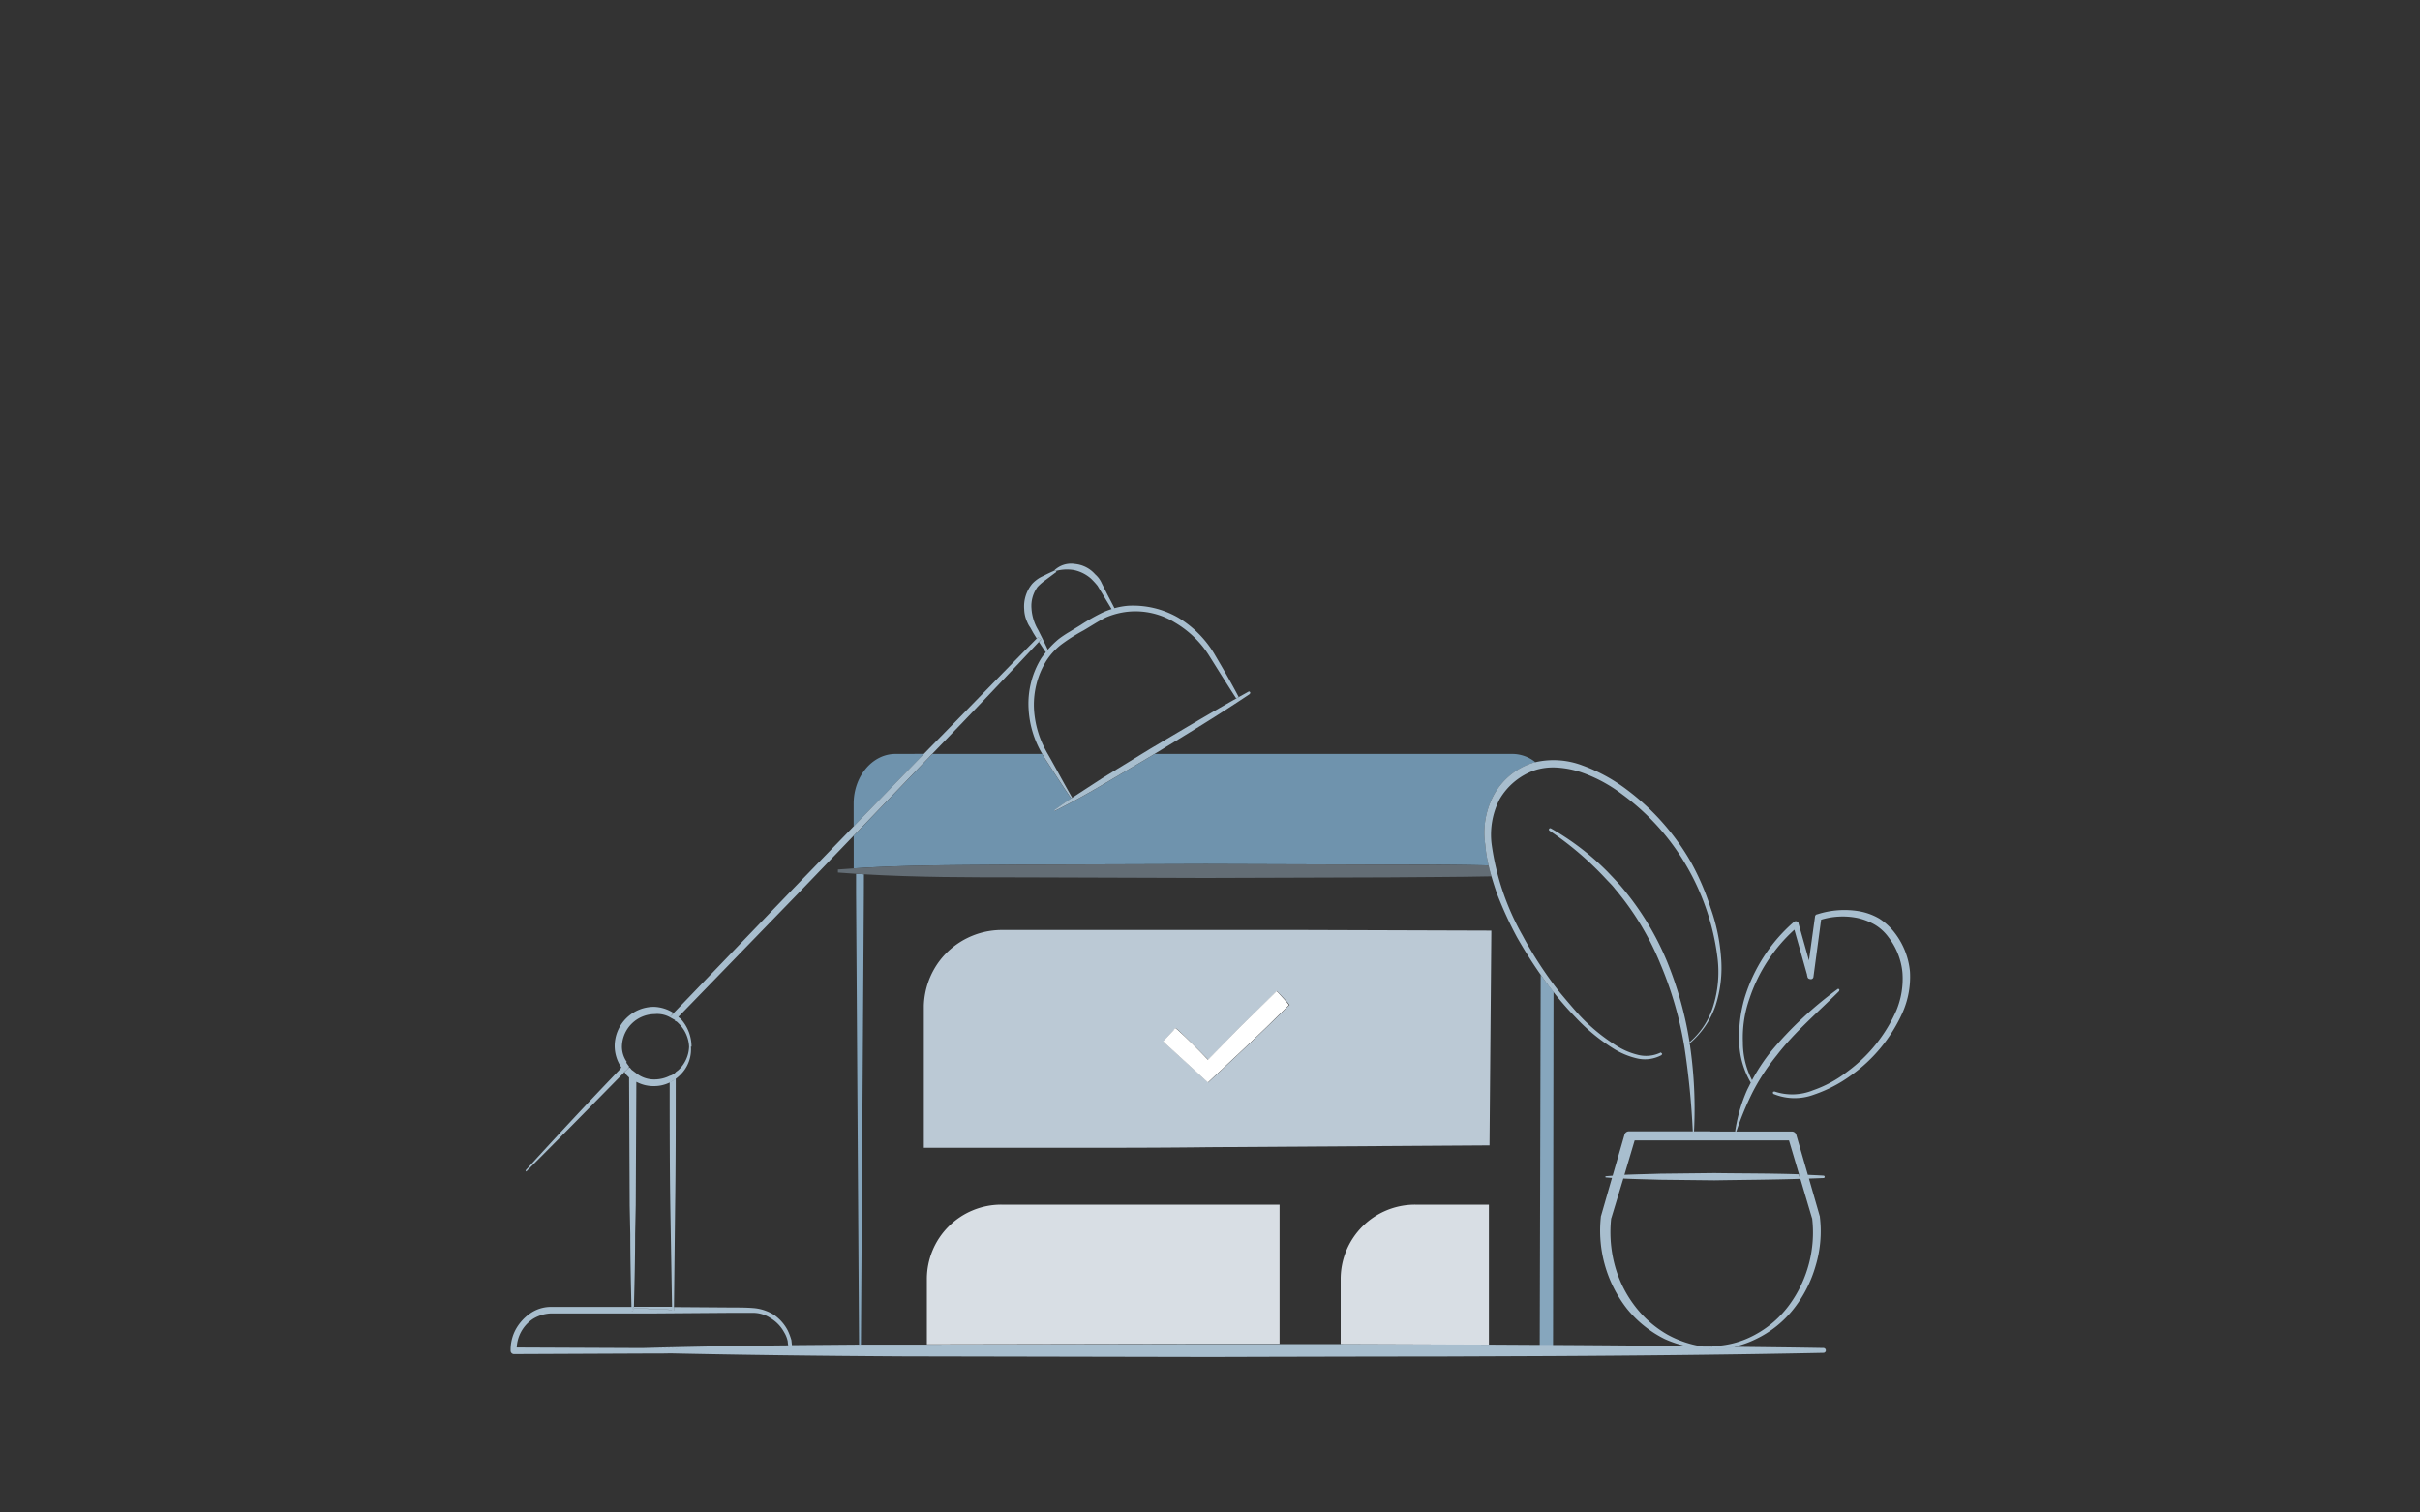 <svg width="400px" height="250px" xmlns="http://www.w3.org/2000/svg" viewBox="0 0 400 250"><rect x="0" y="0" width="400" height="250" fill="#333333" stroke="none"/><defs><style>.cls-1{fill:none;}.cls-2{fill:#86a6bd;}.cls-3{fill:#6F93AD;}.cls-4{fill:#636D75;}.cls-5{fill:#D8DEE4;}.cls-6{fill:#a8bece;}.cls-7{fill:#BBC9D5;}.cls-8{fill:#fff;}</style></defs><title>Artboard 1</title><path class="cls-1" d="M175 105.62a18.76 18.76 0 0 1 1.8-1.2l1.8-1.1a32.52 32.52 0 0 1 3.7-2.1 12.44 12.44 0 0 1 1.42-.54l-1.42-2.36-.9-1.5a12 12 0 0 0-1.1-1.2 6.19 6.19 0 0 0-2.8-1.4 6.89 6.89 0 0 0-3 .15.27.27 0 0 1 .08 0c0 .1 0 .2-.1.2l-1.6 1.2a8.7 8.7 0 0 0-1.4 1.2 5.34 5.34 0 0 0-1 3.5 7.94 7.94 0 0 0 1.1 3.6c.53 1.06 1.06 2.14 1.6 3.27a14.66 14.66 0 0 1 1.82-1.72zM105.2 178.82l-.1 20.4-.1 4.78c0 4-.1 8-.2 12h6.29l-.29-16.92c-.1-6.8-.1-13.5-.1-20.2a5.83 5.83 0 0 1-2.6.6 5.92 5.92 0 0 1-2.9-.66zM111.7 178.32l-1 .6a8.81 8.81 0 0 0 1-.6zM221.6 211.42a12.29 12.29 0 0 1 12.3-12.3h12.2v22.88h8.4l.16-60.8c-1.38-2-2.67-4-3.86-6.1a62.15 62.15 0 0 1-3.4-7.4q-.48-1.38-.88-2.77c-5.61.12-11.23.12-16.82.17l-30.4.1-30.4-.1c-8.67 0-17.41 0-26.1-.51v3.11l-.49 74.65h10.89v-10.93a12.29 12.29 0 0 1 12.3-12.3h46v23h10.1zm-21.8-21.8c-7.8.1-15.5.1-23.3.1h-23.8v-23.5a13 13 0 0 1 2.6-7.4 12.94 12.94 0 0 1 10.3-5.1h49.8l30.7.1h.4v.4l-.3 35.1zM141.5 144.43l-3-.21v-.5l2.6-.18v-5.39l-9.1 9.47-19.8 20.38-.1.1a2.18 2.18 0 0 1 .5.4 6.81 6.81 0 0 1 1.7 4.5h-.1a5.85 5.85 0 0 1-1.6 4.5 6.47 6.47 0 0 1-.9.8c0 7 0 14.1-.1 21l-.19 16.73 9.79.07c1.1 0 2.2 0 3.4.1a7.6 7.6 0 0 1 3.3 1.1 7.11 7.11 0 0 1 2.3 2.6 10.41 10.41 0 0 1 .6 1.6c0 .28.08.56.09.84l11.1-.09-.49-74.65zM104 176.42c.2.1.3.3.4.4l.8.6a4.72 4.72 0 0 0 3 1 5.73 5.73 0 0 0 2.5-.6 2.08 2.08 0 0 0 1-.6l.4-.3a5.52 5.52 0 0 0 1.8-3.9 5.71 5.71 0 0 0-1.8-3.9 1.27 1.27 0 0 0-.6-.4l.1-.1-.9-.5a4.34 4.34 0 0 0-2.5-.5 5.46 5.46 0 0 0-5.4 5.4 4.38 4.38 0 0 0 .8 2.5l-.1.1.5.7a2.77 2.77 0 0 1-.83.86 6 6 0 0 0 .83-.76zM170 117.12a14.32 14.32 0 0 1 2.1-8.3c.23-.35.49-.69.75-1-.39-.55-.76-1.12-1.12-1.69-5.78 6.16-11.56 12.24-17.43 18.31l-.19.2h18.14a16.3 16.3 0 0 1-2.25-7.52zM270.12 188.52l-1.69 5.69c2-.09 4-.12 6-.19l9-.1c4.65.08 9.29 0 13.94.2l-1.66-5.6h-25.59zM274.4 195c-2-.07-4.1-.1-6.15-.2l-2 6.6v-.1a21.14 21.14 0 0 0 .5 7.5 19.31 19.31 0 0 0 3.2 6.8 17.87 17.87 0 0 0 5.6 5 17.29 17.29 0 0 0 5.54 1.92h1.76-.1a15.26 15.26 0 0 0 7.3-1.9 17 17 0 0 0 5.7-5 20.3 20.3 0 0 0 3.7-14.3v.1l-1.94-6.55c-4.72.15-9.44.17-14.16.25zM130.2 221.72a4.72 4.72 0 0 0-.6-1.5 6.08 6.08 0 0 0-2.2-2.3 5.29 5.29 0 0 0-3-.9h-3.3l-13.4.1h-16.7a6.15 6.15 0 0 0-2.9.9 6 6 0 0 0-2.69 4.7l20.68.09q12.1-.34 24.19-.44a5.19 5.19 0 0 1-.08-.65z"/><path class="cls-2" d="M254.66 161.13l-.16 61.27h-8.4v.3l10.6.06.08-58.82q-1.1-1.36-2.12-2.81zM142.8 144.51l-1.3-.08v3.19l.49 74.65h.31l.49-74.65zM220.4 222.18h1.2z"/><path class="cls-3" d="M182.6 129.52c-2.7 1.6-5.4 3.1-8.2 4.5h-.1l.1-.2c.86-.62 1.75-1.23 2.65-1.83-1.54-2.23-3-4.55-4.45-6.77l-.35-.6h-18.14l-13 13.53v5.39c9.25-.6 18.57-.53 27.8-.62l30.4-.1 30.4.1c5.43 0 10.89 0 16.35.13a22.25 22.25 0 0 1-.55-3.43 13.21 13.21 0 0 1 1.4-8.2 11.23 11.23 0 0 1 6.4-5.3l.49-.13a6.1 6.1 0 0 0-3.79-1.37h-59.15l-.16.1zM148 124.62c-3.8 0-6.9 3.7-6.9 8.2v3.79l11.63-12z"/><path class="cls-4" d="M138.5 144.22l3 .21 1.3.08c8.69.51 17.43.51 26.1.51l30.4.1 30.4-.1c5.59-.06 11.2-.05 16.82-.17q-.26-.89-.47-1.8c-5.46-.12-10.92-.13-16.35-.13l-30.4-.1-30.4.1c-9.23.09-18.55 0-27.8.62l-2.6.18z"/><path class="cls-5" d="M165.5 199.12a12.29 12.29 0 0 0-12.3 12.3v10.79l46.9-.09h11.4v-23zM246.1 199.12h-12.2a12.29 12.29 0 0 0-12.3 12.3v10.76l24.5.09v-23.15z"/><path class="cls-6" d="M174.52 94.38a6.89 6.89 0 0 1 3-.15 6.19 6.19 0 0 1 2.8 1.4 12 12 0 0 1 1.1 1.2l.9 1.5 1.42 2.36.48-.15c-.43-.84-.89-1.7-1.3-2.51l-.8-1.6a4.18 4.18 0 0 0-1.1-1.5 5.06 5.06 0 0 0-3.3-1.7 4 4 0 0 0-3.5 1.1h.1a.46.46 0 0 1 .2.05zM174.2 94.32c-.1 0-.1.1 0 0zM172.1 105.72l-.37.39c.36.57.73 1.14 1.12 1.69l.34-.41c-.53-1.13-1.06-2.21-1.6-3.27a7.94 7.94 0 0 1-1.1-3.6 5.34 5.34 0 0 1 1-3.5 8.7 8.7 0 0 1 1.4-1.2l1.6-1.2c.1 0 .1-.1.1-.2a.27.27 0 0 0-.08 0 .46.46 0 0 0-.22-.05h-.1c-.66.28-1.23.57-1.8.85a5.5 5.5 0 0 0-1.8 1.3 5.87 5.87 0 0 0-1.3 4.2 5.37 5.37 0 0 0 .5 2.1 4.06 4.06 0 0 0 .5.9l.5.9.58.93.22-.23zM182.3 101.22a32.52 32.52 0 0 0-3.7 2.1l-1.8 1.1a18.76 18.76 0 0 0-1.8 1.2 14.66 14.66 0 0 0-1.8 1.77l-.34.41c-.27.33-.52.67-.75 1a14.32 14.32 0 0 0-2.1 8.3 16.3 16.3 0 0 0 2.25 7.5l.35.6c1.45 2.23 2.91 4.54 4.45 6.77l.17-.11c-1.37-2.36-2.65-4.8-4-7.16-.23-.38-.44-.78-.64-1.18a16.15 16.15 0 0 1-1.69-6.52 13.88 13.88 0 0 1 2-7.7 10.62 10.62 0 0 1 2.7-2.9 29.84 29.84 0 0 1 3.5-2.2c1.2-.7 2.4-1.5 3.6-2.1a12.56 12.56 0 0 1 3.8-1 12.42 12.42 0 0 1 7.7 1.8 16.67 16.67 0 0 1 5.8 5.7c1.45 2.31 2.89 4.63 4.34 6.85l.41-.23c-1.26-2.4-2.6-4.71-3.95-7a17.52 17.52 0 0 0-6-6.1 15 15 0 0 0-8.3-2 11.85 11.85 0 0 0-2.3.41l-.48.15a12.44 12.44 0 0 0-1.42.54z"/><path class="cls-7" d="M246.5 154.22v-.4h-.4l-30.7-.1h-49.8a12.94 12.94 0 0 0-10.3 5.1 13 13 0 0 0-2.6 7.4v23.5h23.8c7.8 0 15.5 0 23.3-.1l46.4-.3zm-33.8 12.3c-2.2 2.2-4.4 4.3-6.6 6.4l-6.4 6-7.1-6.5-.3-.3.3-.3 1.4-1.5.3-.4.4.3c1.68 1.59 3.35 3.26 5 4.94l5.25-5.34 5.7-5.6.4-.4.4.4 1.4 1.5.3.4z"/><path class="cls-6" d="M190.2 123.72l-8 4.9c-1.65 1.08-3.33 2.16-5 3.26l-.2.12c-.9.6-1.79 1.21-2.65 1.83l-.1.2h.1c2.8-1.4 5.5-2.9 8.2-4.5l8.1-4.8.16-.1c5.34-3.26 10.59-6.44 15.74-9.9a.37.37 0 0 0 .1-.3c-.1-.1-.2-.2-.3-.1l-1.65.92-.41.23c-4.72 2.66-9.37 5.45-14.09 8.24z"/><path class="cls-8" d="M211.4 164.22l-.4-.4-.4.4-5.7 5.6-5.25 5.34c-1.6-1.68-3.27-3.36-5-4.94l-.4-.3-.3.4-1.4 1.5-.3.3.3.3 7.1 6.5 6.4-6c2.2-2.1 4.4-4.2 6.6-6.4l.4-.4-.3-.4z"/><path class="cls-6" d="M282.6 223v-.1a16.21 16.21 0 0 1-4-.41q-11-.12-21.91-.18l-10.6-.06-24.5-.09h-21.5l-46.9.09h-11.19l-11.1.09v.46c-.2.1-.2.3-.2.5l-11.3.2-9.82.17c13.28.3 26.6.45 39.92.53l50.6.1q19.43-.06 38.82-.08l17.2-.07c15.08-.08 30.17-.23 45.27-.54a.4.4 0 1 0 0-.8c-4.91-.09-9.81-.14-14.72-.2a15.5 15.5 0 0 1-4.07.39zM282.9 222.72v-.15h-1.76a14.87 14.87 0 0 0 1.76.15zM130.3 222.92v-.4a1.2 1.2 0 0 0 0-.15q-12.08.12-24.19.44h1.51l11.4.2 11.4.2c-.12-.21-.12-.21-.12-.29zM246.9 131.42a13.21 13.21 0 0 0-1.4 8.2 22.25 22.25 0 0 0 .55 3.43q.21.91.47 1.8.41 1.39.88 2.77a62.15 62.15 0 0 0 3.4 7.4c1.2 2.09 2.48 4.13 3.86 6.1q1 1.45 2.11 2.85a52.73 52.73 0 0 0 3.62 4.15 31.14 31.14 0 0 0 6.3 5.2 12.78 12.78 0 0 0 3.8 1.6 5.78 5.78 0 0 0 4.1-.5c.1-.1.2-.2.1-.3s-.2-.2-.3-.1a5.52 5.52 0 0 1-3.8.3 11.66 11.66 0 0 1-3.6-1.6 30 30 0 0 1-6.1-5.1c-1-1.12-2-2.3-3-3.5a62.94 62.94 0 0 1-6.23-9.5 42.38 42.38 0 0 1-5.1-15 12.78 12.78 0 0 1 1.3-7.5 10.87 10.87 0 0 1 5.8-4.8 10 10 0 0 1 3.67-.45 15.58 15.58 0 0 1 3.93.75 24.28 24.28 0 0 1 6.9 3.7 38.53 38.53 0 0 1 10.6 11.8 39.89 39.89 0 0 1 5.1 15 19 19 0 0 1-.6 7.9 12.87 12.87 0 0 1-4 6.26v.2a14.17 14.17 0 0 0 4.3-6.26 20.26 20.26 0 0 0 .9-8.1 30.83 30.83 0 0 0-1.7-8 41.27 41.27 0 0 0-3.2-7.5 39.46 39.46 0 0 0-10.8-12.2 27.88 27.88 0 0 0-7.2-3.9 13.44 13.44 0 0 0-7.81-.53c-.16 0-.33.08-.49.13a11.23 11.23 0 0 0-6.36 5.3zM315.7 160.62a12.35 12.35 0 0 0-2.5-6.4 9.92 9.92 0 0 0-2.6-2.4 10.1 10.1 0 0 0-3.3-1.2 14.65 14.65 0 0 0-6.9.5.43.43 0 0 0-.4.4l-1 7.23-1.73-6.13c0-.1 0-.1-.1-.2a.48.48 0 0 0-.7 0 27.16 27.16 0 0 0-8.1 12.5 23.13 23.13 0 0 0-.9 7.4 14 14 0 0 0 1.91 6.62l.21-.4a13.62 13.62 0 0 1-1.51-6.31 19.39 19.39 0 0 1 1.1-7.2 26.68 26.68 0 0 1 7.41-11.36l2.1 7.45v.1l.06.2a.43.43 0 0 0 .4.4.44.44 0 0 0 .6-.4l1.26-9.4a12.32 12.32 0 0 1 5.94-.3 10.21 10.21 0 0 1 2.9 1.1 7.59 7.59 0 0 1 2.3 2.1 11.31 11.31 0 0 1 2.3 5.8 13.71 13.71 0 0 1-1 6.3 24.93 24.93 0 0 1-8.1 10.1 19.67 19.67 0 0 1-5.7 3.1 9.11 9.11 0 0 1-6.3.2c-.1 0-.3 0-.3.1s0 .3.1.3a9.12 9.12 0 0 0 6.7.1 22.79 22.79 0 0 0 6-3.1 25.54 25.54 0 0 0 8.6-10.4 14.64 14.64 0 0 0 1.25-6.8zM288.8 180.12a26.3 26.3 0 0 0-2 6.9h.2a50.85 50.85 0 0 1 2.69-6.5 35.64 35.64 0 0 1 4-6.1c3-3.9 6.8-7.1 10.3-10.6 0-.1.1-.2 0-.3s-.2-.1-.3 0a61.94 61.94 0 0 0-10.9 10.2 32.28 32.28 0 0 0-3.19 4.81l-.21.4c-.19.4-.39.79-.59 1.19zM275.5 158.82a46.65 46.65 0 0 0-7.8-12.6c-.66-.74-1.34-1.45-2-2.14a43 43 0 0 0-9.36-7.16.22.22 0 1 0-.2.4 53.15 53.15 0 0 1 9.35 8c.49.53 1 1 1.45 1.6a46.15 46.15 0 0 1 7.5 12.4 59.94 59.94 0 0 1 4 13.9 133.3 133.3 0 0 1 1.36 13.8h.2a72.41 72.41 0 0 0-.63-14c0-.18-.07-.36-.1-.54v-.2a59.91 59.91 0 0 0-3.77-13.46zM301.4 194.72a.2.2 0 1 0 0-.4c-.87-.06-1.73-.09-2.6-.13l.18.62zM265.4 194.62l1.05.08.11-.37-1.16.09a.14.14 0 0 0 0 .2zM274.4 194c-2 .07-4 .1-6 .19l-.18.61c2 .1 4.1.13 6.15.2l9 .1c4.72-.08 9.44-.1 14.16-.25l-.22-.75c-4.65-.16-9.29-.13-13.94-.2zM282.7 187h-13.4a.76.76 0 0 0-.8.6l-1.94 6.71-.11.37-1.85 6.42v.1a21 21 0 0 0 4.3 15.1 18.76 18.76 0 0 0 6.2 5 18.1 18.1 0 0 0 3.51 1.19 16.21 16.21 0 0 0 4 .41v.1a15.5 15.5 0 0 0 4.08-.4 16.36 16.36 0 0 0 3.62-1.3 17.59 17.59 0 0 0 6.2-5 20.72 20.72 0 0 0 3.6-7.1 19.67 19.67 0 0 0 .7-8v-.1l-1.81-6.28-.18-.62-1.9-6.57a.76.76 0 0 0-.8-.6h-13.42zm13 1.5l1.66 5.6.22.75 1.94 6.55v-.1a20.3 20.3 0 0 1-3.7 14.3 17 17 0 0 1-5.7 5 15.26 15.26 0 0 1-7.3 1.9h.1v.2a14.87 14.87 0 0 1-1.76-.18 17.29 17.29 0 0 1-5.54-1.92 17.87 17.87 0 0 1-5.6-5 19.31 19.31 0 0 1-3.2-6.8 21.14 21.14 0 0 1-.5-7.5v.1l2-6.6.18-.61 1.69-5.69h25.56zM104.8 216v.2l6.3.3v-.5h-3.29zM130.7 223.32c0-.2 0-.4.2-.5v-.46l-.09-.84a10.41 10.41 0 0 0-.6-1.6 7.11 7.11 0 0 0-2.3-2.6 7.6 7.6 0 0 0-3.3-1.1c-1.2-.1-2.3-.1-3.4-.1l-9.79-.07v.57l-6.7.2c-.1 0-.3-.1-.3-.2v-.6h-13.42a6 6 0 0 0-3.4 1.1 7.81 7.81 0 0 0-2.4 2.7 7.19 7.19 0 0 0-.8 3.5.56.56 0 0 0 .6.5l23-.1h1.58l9.82-.17zm-23.1-.5h-1.51l-20.68-.09a6 6 0 0 1 2.69-4.73 6.15 6.15 0 0 1 2.9-.9h16.7l13.4-.1h3.3a5.29 5.29 0 0 1 3 .9 6.08 6.08 0 0 1 2.2 2.3 4.72 4.72 0 0 1 .6 1.5 5.19 5.19 0 0 0 .08.65 1.2 1.2 0 0 1 0 .15v.4c0 .1 0 .1.1.3l-11.38-.2zM104.8 216.52v-.3h-.3zM104.7 216.82l6.7-.2v-.57l.19-16.73c.1-6.9.1-14 .1-21a8.81 8.81 0 0 1-1 .6c0 6.7 0 13.4.1 20.2l.29 16.92v.48l-6.3-.3v.3l-.3-.3h.3v-.22c.1-4 .2-8 .2-12l.1-4.8.1-20.4a7.46 7.46 0 0 1-1.2-.7l.1 21.2.1 4.8c0 4 .09 7.91.19 11.9v.6s.23.22.33.22zM103.1 177.22c-.18-.18-.29-.44-.46-.64-5.38 5.58-10.56 11.16-15.74 16.84v.2h.1c5.4-5.4 10.8-10.9 16.2-16.4zM112.2 168l19.8-20.4 9.1-9.47 13-13.53.19-.2c5.88-6.07 11.65-12.14 17.43-18.31l.37-.39-.5-.4-.22.23c-5.93 6-11.85 12.15-17.78 18.17l-.87.9-11.63 12-9.9 10.21-19.9 20.7.1-.1c.31.21.51.41.81.59zM103.5 175.62l.1-.1a4.38 4.38 0 0 1-.8-2.5 5.46 5.46 0 0 1 5.4-5.4 4.34 4.34 0 0 1 2.5.5l.6-.7a6.33 6.33 0 0 0-3.2-1 6.49 6.49 0 0 0-6.5 6.5 6.3 6.3 0 0 0 1.1 3.5l.8-.8zM103.2 177.22a1.38 1.38 0 0 1 .3.4l.5.5v-1.7a6 6 0 0 1-.8.8zM108.2 178.42a4.72 4.72 0 0 1-3-1v1.4a5.92 5.92 0 0 0 2.9.7 5.83 5.83 0 0 0 2.6-.6v-1.1a5.73 5.73 0 0 1-2.5.6zM114.2 173h.1a6.81 6.81 0 0 0-1.7-4.5 2.18 2.18 0 0 0-.5-.4l-.5.5-.1.1a1.27 1.27 0 0 1 .6.4 5.71 5.71 0 0 1 1.8 3.9 5.52 5.52 0 0 1-1.8 3.9l-.4.3v1.1a6.47 6.47 0 0 0 .9-.8 5.85 5.85 0 0 0 1.6-4.5zM105.2 177.42l-.8-.6c-.1-.1-.2-.3-.4-.4v1.7a7.46 7.46 0 0 0 1.2.7zM110.7 177.82v1.1l1-.6v-1.1a2.08 2.08 0 0 1-1 .6zM112.1 168.12l.1-.1-.8-.6-.1.1-.6.6.9.5zM103.17 177.18a2.77 2.77 0 0 0 .83-.86l-.5-.7-.8.8-.1.1v.06c.17.2.27.46.46.64z"/></svg>